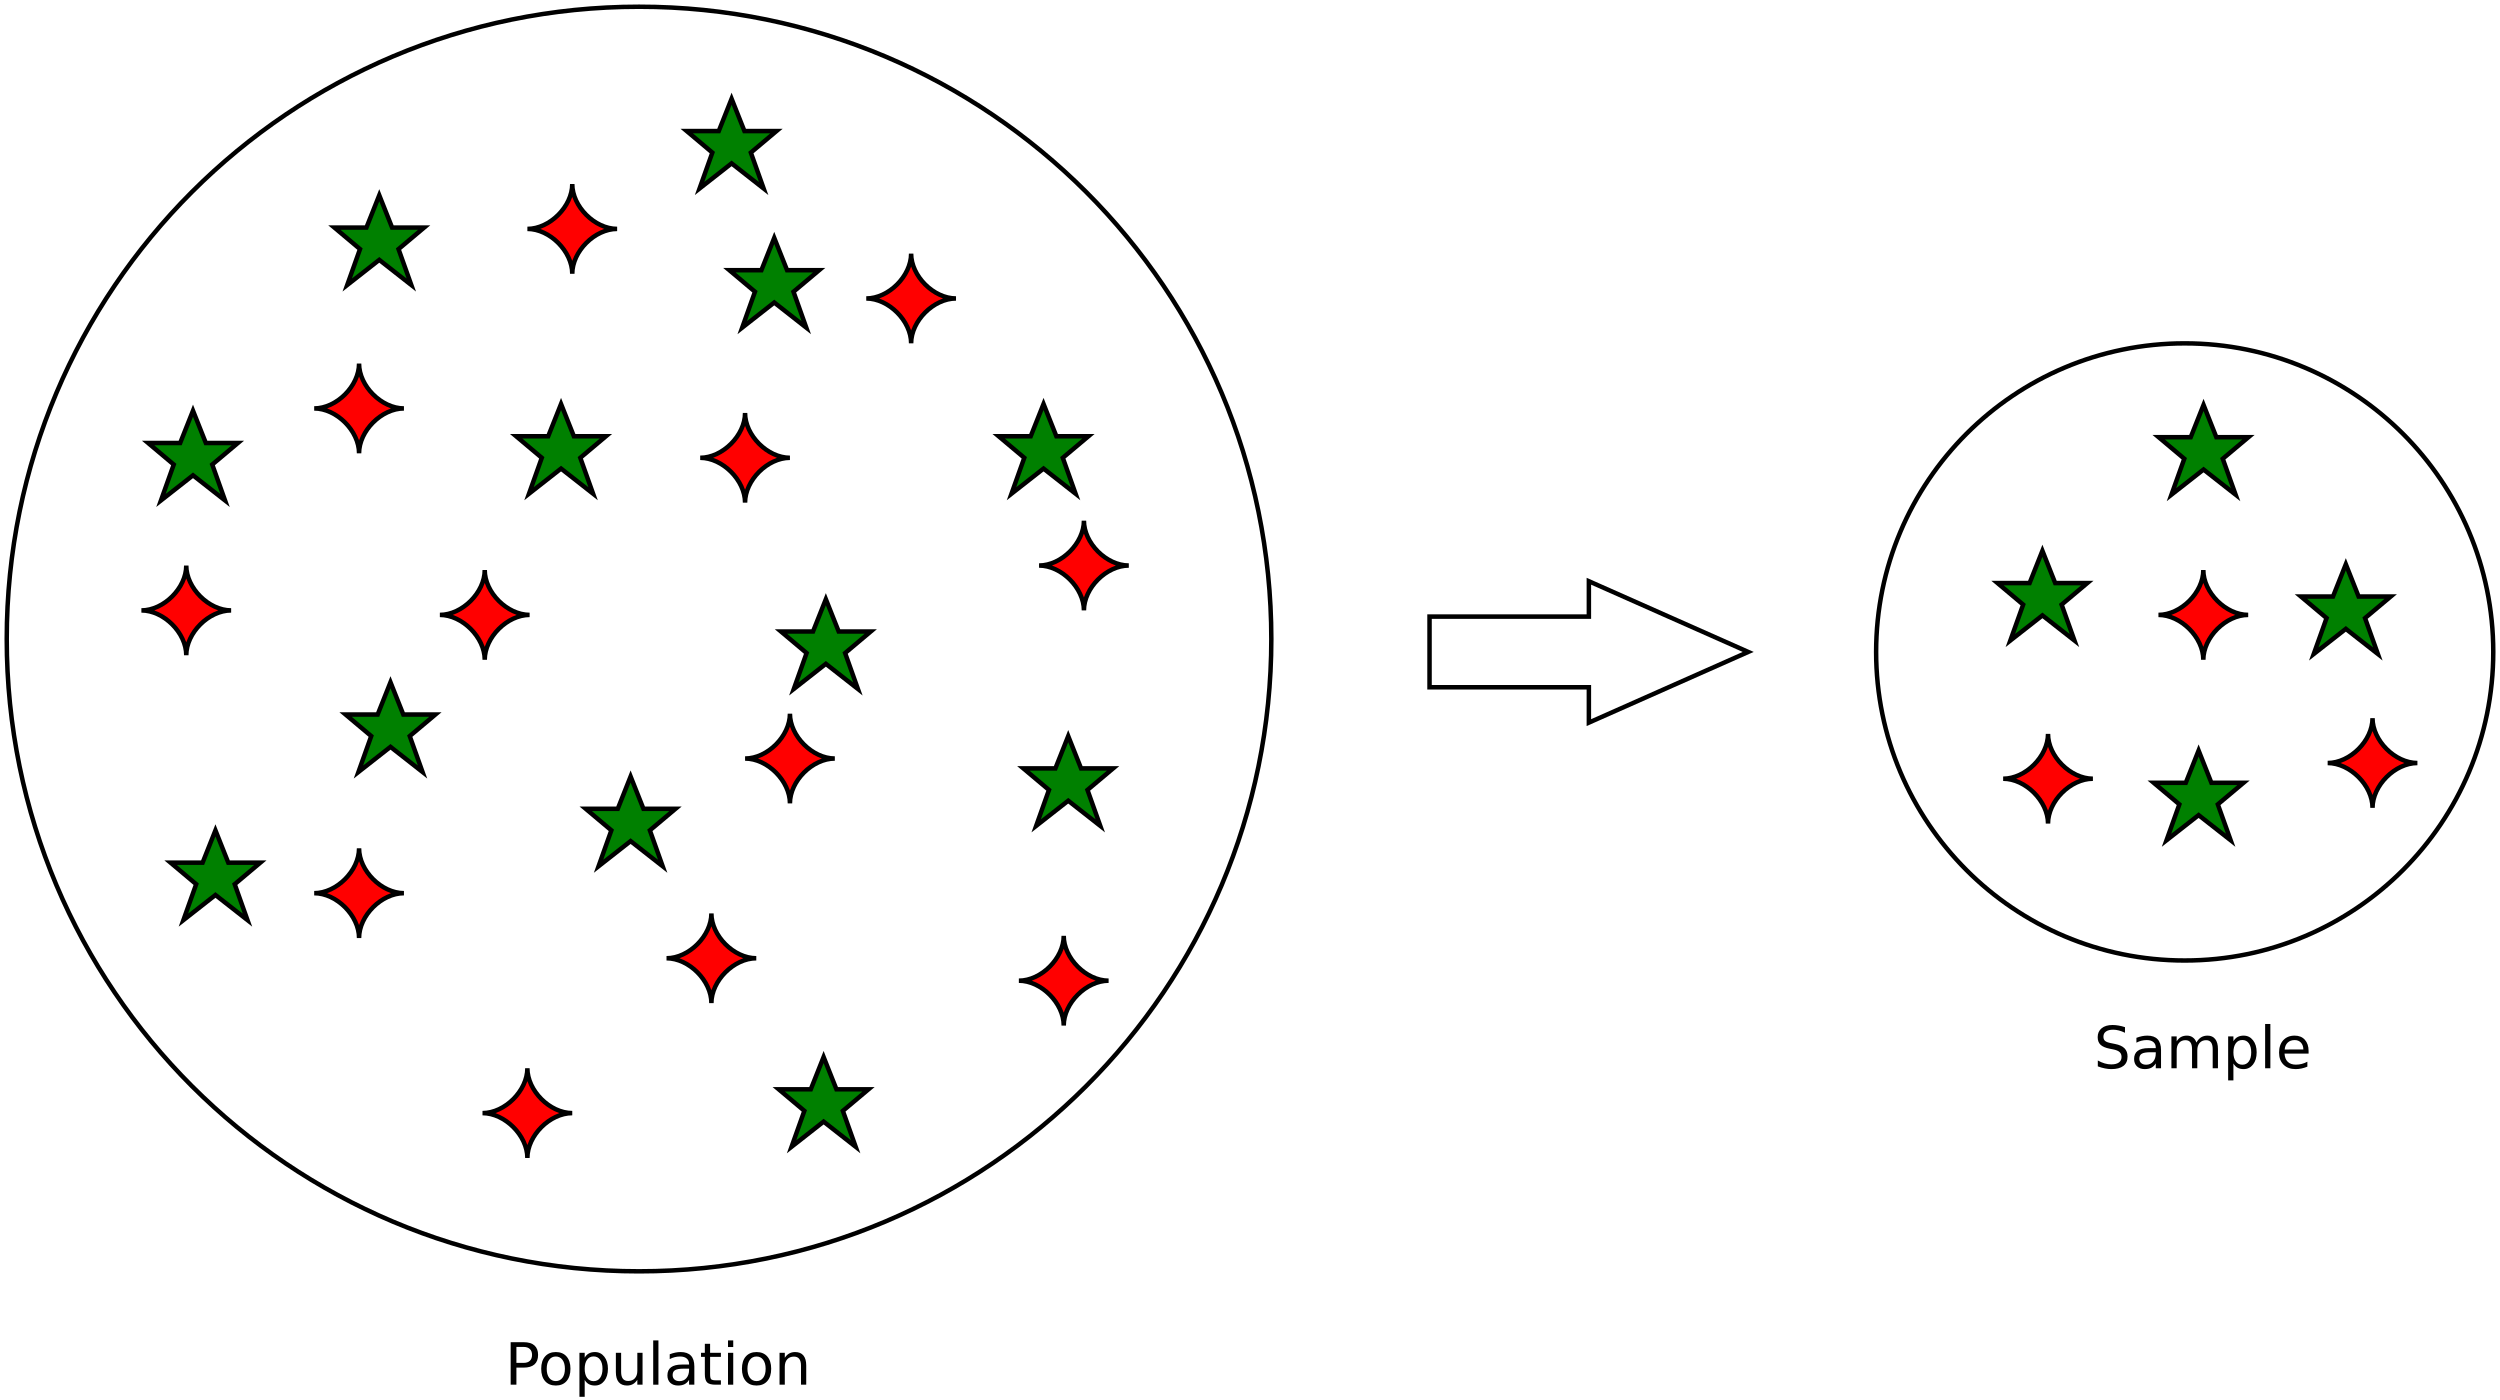<?xml version="1.0" encoding="UTF-8"?>
<svg xmlns="http://www.w3.org/2000/svg" xmlns:xlink="http://www.w3.org/1999/xlink" width="1114pt" height="624pt" viewBox="0 0 1114 624" version="1.1">
<defs>
<g>
<symbol overflow="visible" id="glyph0-0">
<path style="stroke:none;" d="M 1.297 4.594 L 1.297 -18.312 L 14.281 -18.312 L 14.281 4.594 Z M 2.75 3.141 L 12.828 3.141 L 12.828 -16.859 L 2.75 -16.859 Z M 2.75 3.141 "/>
</symbol>
<symbol overflow="visible" id="glyph0-1">
<path style="stroke:none;" d="M 5.109 -16.828 L 5.109 -9.719 L 8.328 -9.719 C 9.523 -9.719 10.445 -10.023 11.094 -10.641 C 11.75 -11.254 12.078 -12.133 12.078 -13.281 C 12.078 -14.406 11.75 -15.273 11.094 -15.891 C 10.445 -16.516 9.523 -16.828 8.328 -16.828 Z M 2.547 -18.938 L 8.328 -18.938 C 10.453 -18.938 12.055 -18.453 13.141 -17.484 C 14.223 -16.523 14.766 -15.125 14.766 -13.281 C 14.766 -11.406 14.223 -9.988 13.141 -9.031 C 12.055 -8.082 10.453 -7.609 8.328 -7.609 L 5.109 -7.609 L 5.109 0 L 2.547 0 Z M 2.547 -18.938 "/>
</symbol>
<symbol overflow="visible" id="glyph0-2">
<path style="stroke:none;" d="M 7.953 -12.562 C 6.703 -12.562 5.711 -12.07 4.984 -11.094 C 4.254 -10.125 3.891 -8.789 3.891 -7.094 C 3.891 -5.395 4.25 -4.055 4.969 -3.078 C 5.695 -2.098 6.691 -1.609 7.953 -1.609 C 9.191 -1.609 10.176 -2.098 10.906 -3.078 C 11.633 -4.055 12 -5.395 12 -7.094 C 12 -8.77 11.633 -10.098 10.906 -11.078 C 10.176 -12.066 9.191 -12.562 7.953 -12.562 Z M 7.953 -14.547 C 9.984 -14.547 11.578 -13.883 12.734 -12.562 C 13.891 -11.25 14.469 -9.426 14.469 -7.094 C 14.469 -4.758 13.891 -2.93 12.734 -1.609 C 11.578 -0.285 9.984 0.375 7.953 0.375 C 5.91 0.375 4.312 -0.285 3.156 -1.609 C 2.008 -2.93 1.438 -4.758 1.438 -7.094 C 1.438 -9.426 2.008 -11.25 3.156 -12.562 C 4.312 -13.883 5.91 -14.547 7.953 -14.547 Z M 7.953 -14.547 "/>
</symbol>
<symbol overflow="visible" id="glyph0-3">
<path style="stroke:none;" d="M 4.703 -2.125 L 4.703 5.406 L 2.359 5.406 L 2.359 -14.203 L 4.703 -14.203 L 4.703 -12.047 C 5.191 -12.891 5.812 -13.516 6.562 -13.922 C 7.312 -14.336 8.207 -14.547 9.25 -14.547 C 10.969 -14.547 12.363 -13.859 13.438 -12.484 C 14.52 -11.117 15.062 -9.32 15.062 -7.094 C 15.062 -4.852 14.52 -3.047 13.438 -1.672 C 12.363 -0.305 10.969 0.375 9.25 0.375 C 8.207 0.375 7.312 0.172 6.562 -0.234 C 5.812 -0.648 5.191 -1.281 4.703 -2.125 Z M 12.641 -7.094 C 12.641 -8.801 12.285 -10.145 11.578 -11.125 C 10.879 -12.102 9.91 -12.594 8.672 -12.594 C 7.441 -12.594 6.473 -12.102 5.766 -11.125 C 5.055 -10.145 4.703 -8.801 4.703 -7.094 C 4.703 -5.375 5.055 -4.023 5.766 -3.047 C 6.473 -2.066 7.441 -1.578 8.672 -1.578 C 9.91 -1.578 10.879 -2.066 11.578 -3.047 C 12.285 -4.023 12.641 -5.375 12.641 -7.094 Z M 12.641 -7.094 "/>
</symbol>
<symbol overflow="visible" id="glyph0-4">
<path style="stroke:none;" d="M 2.203 -5.609 L 2.203 -14.203 L 4.547 -14.203 L 4.547 -5.688 C 4.547 -4.344 4.805 -3.332 5.328 -2.656 C 5.848 -1.988 6.633 -1.656 7.688 -1.656 C 8.945 -1.656 9.941 -2.055 10.672 -2.859 C 11.398 -3.66 11.766 -4.758 11.766 -6.156 L 11.766 -14.203 L 14.094 -14.203 L 14.094 0 L 11.766 0 L 11.766 -2.188 C 11.203 -1.32 10.547 -0.676 9.797 -0.25 C 9.047 0.164 8.176 0.375 7.188 0.375 C 5.562 0.375 4.32 -0.129 3.469 -1.141 C 2.625 -2.16 2.203 -3.648 2.203 -5.609 Z M 2.203 -5.609 "/>
</symbol>
<symbol overflow="visible" id="glyph0-5">
<path style="stroke:none;" d="M 2.453 -19.734 L 4.781 -19.734 L 4.781 0 L 2.453 0 Z M 2.453 -19.734 "/>
</symbol>
<symbol overflow="visible" id="glyph0-6">
<path style="stroke:none;" d="M 8.906 -7.141 C 7.02 -7.141 5.711 -6.922 4.984 -6.484 C 4.254 -6.055 3.891 -5.32 3.891 -4.281 C 3.891 -3.457 4.16 -2.801 4.703 -2.312 C 5.254 -1.82 6 -1.578 6.938 -1.578 C 8.227 -1.578 9.266 -2.035 10.047 -2.953 C 10.828 -3.879 11.219 -5.102 11.219 -6.625 L 11.219 -7.141 Z M 13.562 -8.109 L 13.562 0 L 11.219 0 L 11.219 -2.156 C 10.688 -1.289 10.023 -0.648 9.234 -0.234 C 8.441 0.172 7.469 0.375 6.312 0.375 C 4.863 0.375 3.707 -0.031 2.844 -0.844 C 1.988 -1.664 1.562 -2.766 1.562 -4.141 C 1.562 -5.734 2.094 -6.938 3.156 -7.75 C 4.227 -8.562 5.828 -8.969 7.953 -8.969 L 11.219 -8.969 L 11.219 -9.188 C 11.219 -10.258 10.863 -11.086 10.156 -11.672 C 9.457 -12.266 8.469 -12.562 7.188 -12.562 C 6.375 -12.562 5.582 -12.461 4.812 -12.266 C 4.051 -12.078 3.312 -11.789 2.594 -11.406 L 2.594 -13.562 C 3.445 -13.883 4.273 -14.129 5.078 -14.297 C 5.891 -14.461 6.676 -14.547 7.438 -14.547 C 9.488 -14.547 11.02 -14.008 12.031 -12.938 C 13.051 -11.875 13.562 -10.266 13.562 -8.109 Z M 13.562 -8.109 "/>
</symbol>
<symbol overflow="visible" id="glyph0-7">
<path style="stroke:none;" d="M 4.75 -18.234 L 4.75 -14.203 L 9.562 -14.203 L 9.562 -12.391 L 4.75 -12.391 L 4.75 -4.672 C 4.75 -3.516 4.906 -2.77 5.219 -2.438 C 5.539 -2.113 6.191 -1.953 7.172 -1.953 L 9.562 -1.953 L 9.562 0 L 7.172 0 C 5.367 0 4.125 -0.332 3.438 -1 C 2.75 -1.676 2.406 -2.898 2.406 -4.672 L 2.406 -12.391 L 0.703 -12.391 L 0.703 -14.203 L 2.406 -14.203 L 2.406 -18.234 Z M 4.75 -18.234 "/>
</symbol>
<symbol overflow="visible" id="glyph0-8">
<path style="stroke:none;" d="M 2.453 -14.203 L 4.781 -14.203 L 4.781 0 L 2.453 0 Z M 2.453 -19.734 L 4.781 -19.734 L 4.781 -16.781 L 2.453 -16.781 Z M 2.453 -19.734 "/>
</symbol>
<symbol overflow="visible" id="glyph0-9">
<path style="stroke:none;" d="M 14.25 -8.578 L 14.25 0 L 11.922 0 L 11.922 -8.5 C 11.922 -9.844 11.656 -10.848 11.125 -11.516 C 10.602 -12.18 9.82 -12.516 8.781 -12.516 C 7.52 -12.516 6.523 -12.113 5.797 -11.312 C 5.066 -10.508 4.703 -9.414 4.703 -8.031 L 4.703 0 L 2.359 0 L 2.359 -14.203 L 4.703 -14.203 L 4.703 -12 C 5.266 -12.852 5.922 -13.488 6.672 -13.906 C 7.43 -14.332 8.305 -14.547 9.297 -14.547 C 10.922 -14.547 12.148 -14.039 12.984 -13.031 C 13.828 -12.02 14.25 -10.535 14.25 -8.578 Z M 14.25 -8.578 "/>
</symbol>
<symbol overflow="visible" id="glyph0-10">
<path style="stroke:none;" d="M 13.891 -18.312 L 13.891 -15.812 C 12.922 -16.281 12.004 -16.625 11.141 -16.844 C 10.285 -17.07 9.453 -17.188 8.641 -17.188 C 7.254 -17.188 6.18 -16.914 5.422 -16.375 C 4.66 -15.844 4.281 -15.078 4.281 -14.078 C 4.281 -13.234 4.531 -12.598 5.031 -12.172 C 5.539 -11.742 6.5 -11.398 7.906 -11.141 L 9.453 -10.828 C 11.359 -10.461 12.766 -9.82 13.672 -8.906 C 14.578 -7.988 15.031 -6.758 15.031 -5.219 C 15.031 -3.383 14.414 -1.992 13.188 -1.047 C 11.957 -0.098 10.156 0.375 7.781 0.375 C 6.883 0.375 5.93 0.27 4.922 0.062 C 3.91 -0.133 2.863 -0.438 1.781 -0.844 L 1.781 -3.469 C 2.82 -2.883 3.844 -2.445 4.844 -2.156 C 5.844 -1.863 6.82 -1.719 7.781 -1.719 C 9.25 -1.719 10.379 -2.004 11.172 -2.578 C 11.961 -3.148 12.359 -3.969 12.359 -5.031 C 12.359 -5.957 12.07 -6.68 11.5 -7.203 C 10.938 -7.734 10.004 -8.129 8.703 -8.391 L 7.141 -8.703 C 5.223 -9.078 3.836 -9.672 2.984 -10.484 C 2.141 -11.297 1.719 -12.426 1.719 -13.875 C 1.719 -15.539 2.305 -16.859 3.484 -17.828 C 4.66 -18.797 6.285 -19.281 8.359 -19.281 C 9.242 -19.281 10.145 -19.195 11.062 -19.031 C 11.988 -18.875 12.93 -18.633 13.891 -18.312 Z M 13.891 -18.312 "/>
</symbol>
<symbol overflow="visible" id="glyph0-11">
<path style="stroke:none;" d="M 13.5 -11.469 C 14.082 -12.52 14.781 -13.297 15.594 -13.797 C 16.406 -14.297 17.363 -14.547 18.469 -14.547 C 19.945 -14.547 21.086 -14.023 21.891 -12.984 C 22.691 -11.953 23.094 -10.484 23.094 -8.578 L 23.094 0 L 20.75 0 L 20.75 -8.5 C 20.75 -9.852 20.504 -10.859 20.016 -11.516 C 19.535 -12.18 18.801 -12.516 17.812 -12.516 C 16.602 -12.516 15.645 -12.113 14.938 -11.312 C 14.238 -10.508 13.891 -9.414 13.891 -8.031 L 13.891 0 L 11.547 0 L 11.547 -8.5 C 11.547 -9.863 11.305 -10.875 10.828 -11.531 C 10.348 -12.188 9.602 -12.516 8.594 -12.516 C 7.406 -12.516 6.457 -12.109 5.75 -11.297 C 5.051 -10.492 4.703 -9.406 4.703 -8.031 L 4.703 0 L 2.359 0 L 2.359 -14.203 L 4.703 -14.203 L 4.703 -12 C 5.234 -12.863 5.867 -13.504 6.609 -13.922 C 7.359 -14.336 8.242 -14.547 9.266 -14.547 C 10.297 -14.547 11.172 -14.281 11.891 -13.75 C 12.617 -13.227 13.156 -12.469 13.5 -11.469 Z M 13.5 -11.469 "/>
</symbol>
<symbol overflow="visible" id="glyph0-12">
<path style="stroke:none;" d="M 14.594 -7.688 L 14.594 -6.547 L 3.875 -6.547 C 3.969 -4.941 4.445 -3.719 5.312 -2.875 C 6.188 -2.031 7.395 -1.609 8.938 -1.609 C 9.832 -1.609 10.703 -1.719 11.547 -1.938 C 12.391 -2.156 13.223 -2.484 14.047 -2.922 L 14.047 -0.719 C 13.211 -0.363 12.352 -0.094 11.469 0.094 C 10.594 0.281 9.703 0.375 8.797 0.375 C 6.535 0.375 4.742 -0.285 3.422 -1.609 C 2.098 -2.93 1.438 -4.719 1.438 -6.969 C 1.438 -9.289 2.062 -11.133 3.312 -12.5 C 4.57 -13.863 6.266 -14.547 8.391 -14.547 C 10.305 -14.547 11.816 -13.93 12.922 -12.703 C 14.035 -11.473 14.594 -9.801 14.594 -7.688 Z M 12.266 -8.375 C 12.242 -9.645 11.883 -10.66 11.188 -11.422 C 10.488 -12.18 9.566 -12.562 8.422 -12.562 C 7.117 -12.562 6.078 -12.191 5.297 -11.453 C 4.516 -10.723 4.062 -9.691 3.938 -8.359 Z M 12.266 -8.375 "/>
</symbol>
</g>
</defs>
<g id="surface18018">
<rect x="0" y="0" width="1114" height="624" style="fill:rgb(100%,100%,100%);fill-opacity:1;stroke:none;"/>
<path style="fill-rule:evenodd;fill:rgb(100%,100%,100%);fill-opacity:1;stroke-width:0.1;stroke-linecap:butt;stroke-linejoin:miter;stroke:rgb(0%,0%,0%);stroke-opacity:1;stroke-miterlimit:10;" d="M 46.225 20.688 C 46.225 28.468 39.918 34.775 32.138 34.775 C 24.357 34.775 18.05 28.468 18.05 20.688 C 18.05 12.907 24.357 6.6 32.138 6.6 C 39.918 6.6 46.225 12.907 46.225 20.688 " transform="matrix(20,0,0,20,-358,-129)"/>
<path style="fill-rule:evenodd;fill:rgb(100%,0%,0%);fill-opacity:1;stroke-width:0.1;stroke-linecap:butt;stroke-linejoin:miter;stroke:rgb(0%,0%,0%);stroke-opacity:1;stroke-miterlimit:10;" d="M 30.65 10.55 C 30.65 11.05 31.15 11.55 31.65 11.55 C 31.15 11.55 30.65 12.05 30.65 12.55 C 30.65 12.05 30.15 11.55 29.65 11.55 C 30.15 11.55 30.65 11.05 30.65 10.55 Z M 30.65 10.55 " transform="matrix(20,0,0,20,-358,-129)"/>
<path style="fill-rule:evenodd;fill:rgb(100%,0%,0%);fill-opacity:1;stroke-width:0.1;stroke-linecap:butt;stroke-linejoin:miter;stroke:rgb(0%,0%,0%);stroke-opacity:1;stroke-miterlimit:10;" d="M 25.9 14.55 C 25.9 15.05 26.4 15.55 26.9 15.55 C 26.4 15.55 25.9 16.05 25.9 16.55 C 25.9 16.05 25.4 15.55 24.9 15.55 C 25.4 15.55 25.9 15.05 25.9 14.55 Z M 25.9 14.55 " transform="matrix(20,0,0,20,-358,-129)"/>
<path style="fill-rule:evenodd;fill:rgb(100%,0%,0%);fill-opacity:1;stroke-width:0.1;stroke-linecap:butt;stroke-linejoin:miter;stroke:rgb(0%,0%,0%);stroke-opacity:1;stroke-miterlimit:10;" d="M 34.5 15.65 C 34.5 16.15 35 16.65 35.5 16.65 C 35 16.65 34.5 17.15 34.5 17.65 C 34.5 17.15 34 16.65 33.5 16.65 C 34 16.65 34.5 16.15 34.5 15.65 Z M 34.5 15.65 " transform="matrix(20,0,0,20,-358,-129)"/>
<path style="fill-rule:evenodd;fill:rgb(100%,0%,0%);fill-opacity:1;stroke-width:0.1;stroke-linecap:butt;stroke-linejoin:miter;stroke:rgb(0%,0%,0%);stroke-opacity:1;stroke-miterlimit:10;" d="M 28.7 19.15 C 28.7 19.65 29.2 20.15 29.7 20.15 C 29.2 20.15 28.7 20.65 28.7 21.15 C 28.7 20.65 28.2 20.15 27.7 20.15 C 28.2 20.15 28.7 19.65 28.7 19.15 Z M 28.7 19.15 " transform="matrix(20,0,0,20,-358,-129)"/>
<path style="fill-rule:evenodd;fill:rgb(100%,0%,0%);fill-opacity:1;stroke-width:0.1;stroke-linecap:butt;stroke-linejoin:miter;stroke:rgb(0%,0%,0%);stroke-opacity:1;stroke-miterlimit:10;" d="M 22.05 19.05 C 22.05 19.55 22.55 20.05 23.05 20.05 C 22.55 20.05 22.05 20.55 22.05 21.05 C 22.05 20.55 21.55 20.05 21.05 20.05 C 21.55 20.05 22.05 19.55 22.05 19.05 Z M 22.05 19.05 " transform="matrix(20,0,0,20,-358,-129)"/>
<path style="fill-rule:evenodd;fill:rgb(100%,0%,0%);fill-opacity:1;stroke-width:0.1;stroke-linecap:butt;stroke-linejoin:miter;stroke:rgb(0%,0%,0%);stroke-opacity:1;stroke-miterlimit:10;" d="M 35.5 22.35 C 35.5 22.85 36 23.35 36.5 23.35 C 36 23.35 35.5 23.85 35.5 24.35 C 35.5 23.85 35 23.35 34.5 23.35 C 35 23.35 35.5 22.85 35.5 22.35 Z M 35.5 22.35 " transform="matrix(20,0,0,20,-358,-129)"/>
<path style="fill-rule:evenodd;fill:rgb(100%,0%,0%);fill-opacity:1;stroke-width:0.1;stroke-linecap:butt;stroke-linejoin:miter;stroke:rgb(0%,0%,0%);stroke-opacity:1;stroke-miterlimit:10;" d="M 38.2 12.1 C 38.2 12.6 38.7 13.1 39.2 13.1 C 38.7 13.1 38.2 13.6 38.2 14.1 C 38.2 13.6 37.7 13.1 37.2 13.1 C 37.7 13.1 38.2 12.6 38.2 12.1 Z M 38.2 12.1 " transform="matrix(20,0,0,20,-358,-129)"/>
<path style="fill-rule:evenodd;fill:rgb(100%,0%,0%);fill-opacity:1;stroke-width:0.1;stroke-linecap:butt;stroke-linejoin:miter;stroke:rgb(0%,0%,0%);stroke-opacity:1;stroke-miterlimit:10;" d="M 25.9 25.35 C 25.9 25.85 26.4 26.35 26.9 26.35 C 26.4 26.35 25.9 26.85 25.9 27.35 C 25.9 26.85 25.4 26.35 24.9 26.35 C 25.4 26.35 25.9 25.85 25.9 25.35 Z M 25.9 25.35 " transform="matrix(20,0,0,20,-358,-129)"/>
<path style="fill-rule:evenodd;fill:rgb(100%,0%,0%);fill-opacity:1;stroke-width:0.1;stroke-linecap:butt;stroke-linejoin:miter;stroke:rgb(0%,0%,0%);stroke-opacity:1;stroke-miterlimit:10;" d="M 33.75 26.8 C 33.75 27.3 34.25 27.8 34.75 27.8 C 34.25 27.8 33.75 28.3 33.75 28.8 C 33.75 28.3 33.25 27.8 32.75 27.8 C 33.25 27.8 33.75 27.3 33.75 26.8 Z M 33.75 26.8 " transform="matrix(20,0,0,20,-358,-129)"/>
<path style="fill-rule:evenodd;fill:rgb(100%,0%,0%);fill-opacity:1;stroke-width:0.1;stroke-linecap:butt;stroke-linejoin:miter;stroke:rgb(0%,0%,0%);stroke-opacity:1;stroke-miterlimit:10;" d="M 42.05 18.05 C 42.05 18.55 42.55 19.05 43.05 19.05 C 42.55 19.05 42.05 19.55 42.05 20.05 C 42.05 19.55 41.55 19.05 41.05 19.05 C 41.55 19.05 42.05 18.55 42.05 18.05 Z M 42.05 18.05 " transform="matrix(20,0,0,20,-358,-129)"/>
<path style="fill-rule:evenodd;fill:rgb(100%,0%,0%);fill-opacity:1;stroke-width:0.1;stroke-linecap:butt;stroke-linejoin:miter;stroke:rgb(0%,0%,0%);stroke-opacity:1;stroke-miterlimit:10;" d="M 41.6 27.3 C 41.6 27.8 42.1 28.3 42.6 28.3 C 42.1 28.3 41.6 28.8 41.6 29.3 C 41.6 28.8 41.1 28.3 40.6 28.3 C 41.1 28.3 41.6 27.8 41.6 27.3 Z M 41.6 27.3 " transform="matrix(20,0,0,20,-358,-129)"/>
<path style="fill-rule:evenodd;fill:rgb(100%,0%,0%);fill-opacity:1;stroke-width:0.1;stroke-linecap:butt;stroke-linejoin:miter;stroke:rgb(0%,0%,0%);stroke-opacity:1;stroke-miterlimit:10;" d="M 29.65 30.25 C 29.65 30.75 30.15 31.25 30.65 31.25 C 30.15 31.25 29.65 31.75 29.65 32.25 C 29.65 31.75 29.15 31.25 28.65 31.25 C 29.15 31.25 29.65 30.75 29.65 30.25 Z M 29.65 30.25 " transform="matrix(20,0,0,20,-358,-129)"/>
<path style="fill-rule:evenodd;fill:rgb(0%,50.196%,0%);fill-opacity:1;stroke-width:0.1;stroke-linecap:butt;stroke-linejoin:miter;stroke:rgb(0%,0%,0%);stroke-opacity:1;stroke-miterlimit:10;" d="M 34.15 12.47 L 34.864 12.47 L 35.15 11.75 L 35.436 12.47 L 36.15 12.47 L 35.579 12.95 L 35.864 13.75 L 35.15 13.19 L 34.436 13.75 L 34.721 12.95 Z M 34.15 12.47 " transform="matrix(20,0,0,20,-358,-129)"/>
<path style="fill-rule:evenodd;fill:rgb(0%,50.196%,0%);fill-opacity:1;stroke-width:0.1;stroke-linecap:butt;stroke-linejoin:miter;stroke:rgb(0%,0%,0%);stroke-opacity:1;stroke-miterlimit:10;" d="M 25.35 11.52 L 26.064 11.52 L 26.35 10.8 L 26.636 11.52 L 27.35 11.52 L 26.779 12 L 27.064 12.8 L 26.35 12.24 L 25.636 12.8 L 25.921 12 Z M 25.35 11.52 " transform="matrix(20,0,0,20,-358,-129)"/>
<path style="fill-rule:evenodd;fill:rgb(0%,50.196%,0%);fill-opacity:1;stroke-width:0.1;stroke-linecap:butt;stroke-linejoin:miter;stroke:rgb(0%,0%,0%);stroke-opacity:1;stroke-miterlimit:10;" d="M 29.4 16.17 L 30.114 16.17 L 30.4 15.45 L 30.686 16.17 L 31.4 16.17 L 30.829 16.65 L 31.114 17.45 L 30.4 16.89 L 29.686 17.45 L 29.971 16.65 Z M 29.4 16.17 " transform="matrix(20,0,0,20,-358,-129)"/>
<path style="fill-rule:evenodd;fill:rgb(0%,50.196%,0%);fill-opacity:1;stroke-width:0.1;stroke-linecap:butt;stroke-linejoin:miter;stroke:rgb(0%,0%,0%);stroke-opacity:1;stroke-miterlimit:10;" d="M 25.6 22.37 L 26.314 22.37 L 26.6 21.65 L 26.886 22.37 L 27.6 22.37 L 27.029 22.85 L 27.314 23.65 L 26.6 23.09 L 25.886 23.65 L 26.171 22.85 Z M 25.6 22.37 " transform="matrix(20,0,0,20,-358,-129)"/>
<path style="fill-rule:evenodd;fill:rgb(0%,50.196%,0%);fill-opacity:1;stroke-width:0.1;stroke-linecap:butt;stroke-linejoin:miter;stroke:rgb(0%,0%,0%);stroke-opacity:1;stroke-miterlimit:10;" d="M 21.2 16.32 L 21.914 16.32 L 22.2 15.6 L 22.486 16.32 L 23.2 16.32 L 22.629 16.8 L 22.914 17.6 L 22.2 17.04 L 21.486 17.6 L 21.771 16.8 Z M 21.2 16.32 " transform="matrix(20,0,0,20,-358,-129)"/>
<path style="fill-rule:evenodd;fill:rgb(0%,50.196%,0%);fill-opacity:1;stroke-width:0.1;stroke-linecap:butt;stroke-linejoin:miter;stroke:rgb(0%,0%,0%);stroke-opacity:1;stroke-miterlimit:10;" d="M 35.3 20.52 L 36.014 20.52 L 36.3 19.8 L 36.586 20.52 L 37.3 20.52 L 36.729 21 L 37.014 21.8 L 36.3 21.24 L 35.586 21.8 L 35.871 21 Z M 35.3 20.52 " transform="matrix(20,0,0,20,-358,-129)"/>
<path style="fill-rule:evenodd;fill:rgb(0%,50.196%,0%);fill-opacity:1;stroke-width:0.1;stroke-linecap:butt;stroke-linejoin:miter;stroke:rgb(0%,0%,0%);stroke-opacity:1;stroke-miterlimit:10;" d="M 40.15 16.17 L 40.864 16.17 L 41.15 15.45 L 41.436 16.17 L 42.15 16.17 L 41.579 16.65 L 41.864 17.45 L 41.15 16.89 L 40.436 17.45 L 40.721 16.65 Z M 40.15 16.17 " transform="matrix(20,0,0,20,-358,-129)"/>
<path style="fill-rule:evenodd;fill:rgb(0%,50.196%,0%);fill-opacity:1;stroke-width:0.1;stroke-linecap:butt;stroke-linejoin:miter;stroke:rgb(0%,0%,0%);stroke-opacity:1;stroke-miterlimit:10;" d="M 30.95 24.47 L 31.664 24.47 L 31.95 23.75 L 32.236 24.47 L 32.95 24.47 L 32.379 24.95 L 32.664 25.75 L 31.95 25.19 L 31.236 25.75 L 31.521 24.95 Z M 30.95 24.47 " transform="matrix(20,0,0,20,-358,-129)"/>
<path style="fill-rule:evenodd;fill:rgb(0%,50.196%,0%);fill-opacity:1;stroke-width:0.1;stroke-linecap:butt;stroke-linejoin:miter;stroke:rgb(0%,0%,0%);stroke-opacity:1;stroke-miterlimit:10;" d="M 21.7 25.67 L 22.414 25.67 L 22.7 24.95 L 22.986 25.67 L 23.7 25.67 L 23.129 26.15 L 23.414 26.95 L 22.7 26.39 L 21.986 26.95 L 22.271 26.15 Z M 21.7 25.67 " transform="matrix(20,0,0,20,-358,-129)"/>
<path style="fill-rule:evenodd;fill:rgb(0%,50.196%,0%);fill-opacity:1;stroke-width:0.1;stroke-linecap:butt;stroke-linejoin:miter;stroke:rgb(0%,0%,0%);stroke-opacity:1;stroke-miterlimit:10;" d="M 33.2 9.37 L 33.914 9.37 L 34.2 8.65 L 34.486 9.37 L 35.2 9.37 L 34.629 9.85 L 34.914 10.65 L 34.2 10.09 L 33.486 10.65 L 33.771 9.85 Z M 33.2 9.37 " transform="matrix(20,0,0,20,-358,-129)"/>
<path style="fill-rule:evenodd;fill:rgb(0%,50.196%,0%);fill-opacity:1;stroke-width:0.1;stroke-linecap:butt;stroke-linejoin:miter;stroke:rgb(0%,0%,0%);stroke-opacity:1;stroke-miterlimit:10;" d="M 40.7 23.57 L 41.414 23.57 L 41.7 22.85 L 41.986 23.57 L 42.7 23.57 L 42.129 24.05 L 42.414 24.85 L 41.7 24.29 L 40.986 24.85 L 41.271 24.05 Z M 40.7 23.57 " transform="matrix(20,0,0,20,-358,-129)"/>
<path style="fill-rule:evenodd;fill:rgb(0%,50.196%,0%);fill-opacity:1;stroke-width:0.1;stroke-linecap:butt;stroke-linejoin:miter;stroke:rgb(0%,0%,0%);stroke-opacity:1;stroke-miterlimit:10;" d="M 35.25 30.72 L 35.964 30.72 L 36.25 30 L 36.536 30.72 L 37.25 30.72 L 36.679 31.2 L 36.964 32 L 36.25 31.44 L 35.536 32 L 35.821 31.2 Z M 35.25 30.72 " transform="matrix(20,0,0,20,-358,-129)"/>
<path style="fill-rule:evenodd;fill:rgb(100%,100%,100%);fill-opacity:1;stroke-width:0.1;stroke-linecap:butt;stroke-linejoin:miter;stroke:rgb(0%,0%,0%);stroke-opacity:1;stroke-miterlimit:10;" d="M 49.75 20.188 L 53.3 20.188 L 53.3 19.4 L 56.85 20.975 L 53.3 22.55 L 53.3 21.762 L 49.75 21.762 Z M 49.75 20.188 " transform="matrix(20,0,0,20,-358,-129)"/>
<path style="fill-rule:evenodd;fill:rgb(100%,100%,100%);fill-opacity:1;stroke-width:0.1;stroke-linecap:butt;stroke-linejoin:miter;stroke:rgb(0%,0%,0%);stroke-opacity:1;stroke-miterlimit:10;" d="M 73.45 20.975 C 73.45 24.772 70.372 27.85 66.575 27.85 C 62.778 27.85 59.7 24.772 59.7 20.975 C 59.7 17.178 62.778 14.1 66.575 14.1 C 70.372 14.1 73.45 17.178 73.45 20.975 " transform="matrix(20,0,0,20,-358,-129)"/>
<path style="fill-rule:evenodd;fill:rgb(0%,50.196%,0%);fill-opacity:1;stroke-width:0.1;stroke-linecap:butt;stroke-linejoin:miter;stroke:rgb(0%,0%,0%);stroke-opacity:1;stroke-miterlimit:10;" d="M 62.405 19.441 L 63.119 19.441 L 63.405 18.721 L 63.69 19.441 L 64.405 19.441 L 63.833 19.921 L 64.119 20.721 L 63.405 20.161 L 62.69 20.721 L 62.976 19.921 Z M 62.405 19.441 " transform="matrix(20,0,0,20,-358,-129)"/>
<path style="fill-rule:evenodd;fill:rgb(0%,50.196%,0%);fill-opacity:1;stroke-width:0.1;stroke-linecap:butt;stroke-linejoin:miter;stroke:rgb(0%,0%,0%);stroke-opacity:1;stroke-miterlimit:10;" d="M 65.885 23.891 L 66.599 23.891 L 66.885 23.171 L 67.17 23.891 L 67.885 23.891 L 67.313 24.371 L 67.599 25.171 L 66.885 24.611 L 66.17 25.171 L 66.456 24.371 Z M 65.885 23.891 " transform="matrix(20,0,0,20,-358,-129)"/>
<path style="fill-rule:evenodd;fill:rgb(0%,50.196%,0%);fill-opacity:1;stroke-width:0.1;stroke-linecap:butt;stroke-linejoin:miter;stroke:rgb(0%,0%,0%);stroke-opacity:1;stroke-miterlimit:10;" d="M 69.165 19.741 L 69.879 19.741 L 70.165 19.021 L 70.45 19.741 L 71.165 19.741 L 70.593 20.221 L 70.879 21.021 L 70.165 20.461 L 69.45 21.021 L 69.736 20.221 Z M 69.165 19.741 " transform="matrix(20,0,0,20,-358,-129)"/>
<path style="fill-rule:evenodd;fill:rgb(0%,50.196%,0%);fill-opacity:1;stroke-width:0.1;stroke-linecap:butt;stroke-linejoin:miter;stroke:rgb(0%,0%,0%);stroke-opacity:1;stroke-miterlimit:10;" d="M 65.995 16.191 L 66.709 16.191 L 66.995 15.471 L 67.28 16.191 L 67.995 16.191 L 67.423 16.671 L 67.709 17.471 L 66.995 16.911 L 66.28 17.471 L 66.566 16.671 Z M 65.995 16.191 " transform="matrix(20,0,0,20,-358,-129)"/>
<path style="fill-rule:evenodd;fill:rgb(100%,0%,0%);fill-opacity:1;stroke-width:0.1;stroke-linecap:butt;stroke-linejoin:miter;stroke:rgb(0%,0%,0%);stroke-opacity:1;stroke-miterlimit:10;" d="M 63.53 22.8 C 63.53 23.3 64.03 23.8 64.53 23.8 C 64.03 23.8 63.53 24.3 63.53 24.8 C 63.53 24.3 63.03 23.8 62.53 23.8 C 63.03 23.8 63.53 23.3 63.53 22.8 Z M 63.53 22.8 " transform="matrix(20,0,0,20,-358,-129)"/>
<path style="fill-rule:evenodd;fill:rgb(100%,0%,0%);fill-opacity:1;stroke-width:0.1;stroke-linecap:butt;stroke-linejoin:miter;stroke:rgb(0%,0%,0%);stroke-opacity:1;stroke-miterlimit:10;" d="M 70.76 22.45 C 70.76 22.95 71.26 23.45 71.76 23.45 C 71.26 23.45 70.76 23.95 70.76 24.45 C 70.76 23.95 70.26 23.45 69.76 23.45 C 70.26 23.45 70.76 22.95 70.76 22.45 Z M 70.76 22.45 " transform="matrix(20,0,0,20,-358,-129)"/>
<path style="fill-rule:evenodd;fill:rgb(100%,0%,0%);fill-opacity:1;stroke-width:0.1;stroke-linecap:butt;stroke-linejoin:miter;stroke:rgb(0%,0%,0%);stroke-opacity:1;stroke-miterlimit:10;" d="M 66.99 19.15 C 66.99 19.65 67.49 20.15 67.99 20.15 C 67.49 20.15 66.99 20.65 66.99 21.15 C 66.99 20.65 66.49 20.15 65.99 20.15 C 66.49 20.15 66.99 19.65 66.99 19.15 Z M 66.99 19.15 " transform="matrix(20,0,0,20,-358,-129)"/>
<g style="fill:rgb(0%,0%,0%);fill-opacity:1;">
  <use xlink:href="#glyph0-1" x="225.004" y="617.019"/>
  <use xlink:href="#glyph0-2" x="239.726" y="617.019"/>
  <use xlink:href="#glyph0-3" x="255.837" y="617.019"/>
  <use xlink:href="#glyph0-4" x="272.226" y="617.019"/>
  <use xlink:href="#glyph0-5" x="288.615" y="617.019"/>
  <use xlink:href="#glyph0-6" x="295.837" y="617.019"/>
  <use xlink:href="#glyph0-7" x="311.671" y="617.019"/>
  <use xlink:href="#glyph0-8" x="321.948" y="617.019"/>
  <use xlink:href="#glyph0-2" x="329.171" y="617.019"/>
  <use xlink:href="#glyph0-9" x="345.004" y="617.019"/>
</g>
<g style="fill:rgb(0%,0%,0%);fill-opacity:1;">
  <use xlink:href="#glyph0-10" x="933.004" y="476.019"/>
  <use xlink:href="#glyph0-6" x="949.393" y="476.019"/>
  <use xlink:href="#glyph0-11" x="965.226" y="476.019"/>
  <use xlink:href="#glyph0-3" x="990.504" y="476.019"/>
  <use xlink:href="#glyph0-5" x="1006.893" y="476.019"/>
  <use xlink:href="#glyph0-12" x="1014.115" y="476.019"/>
</g>
</g>
</svg>
